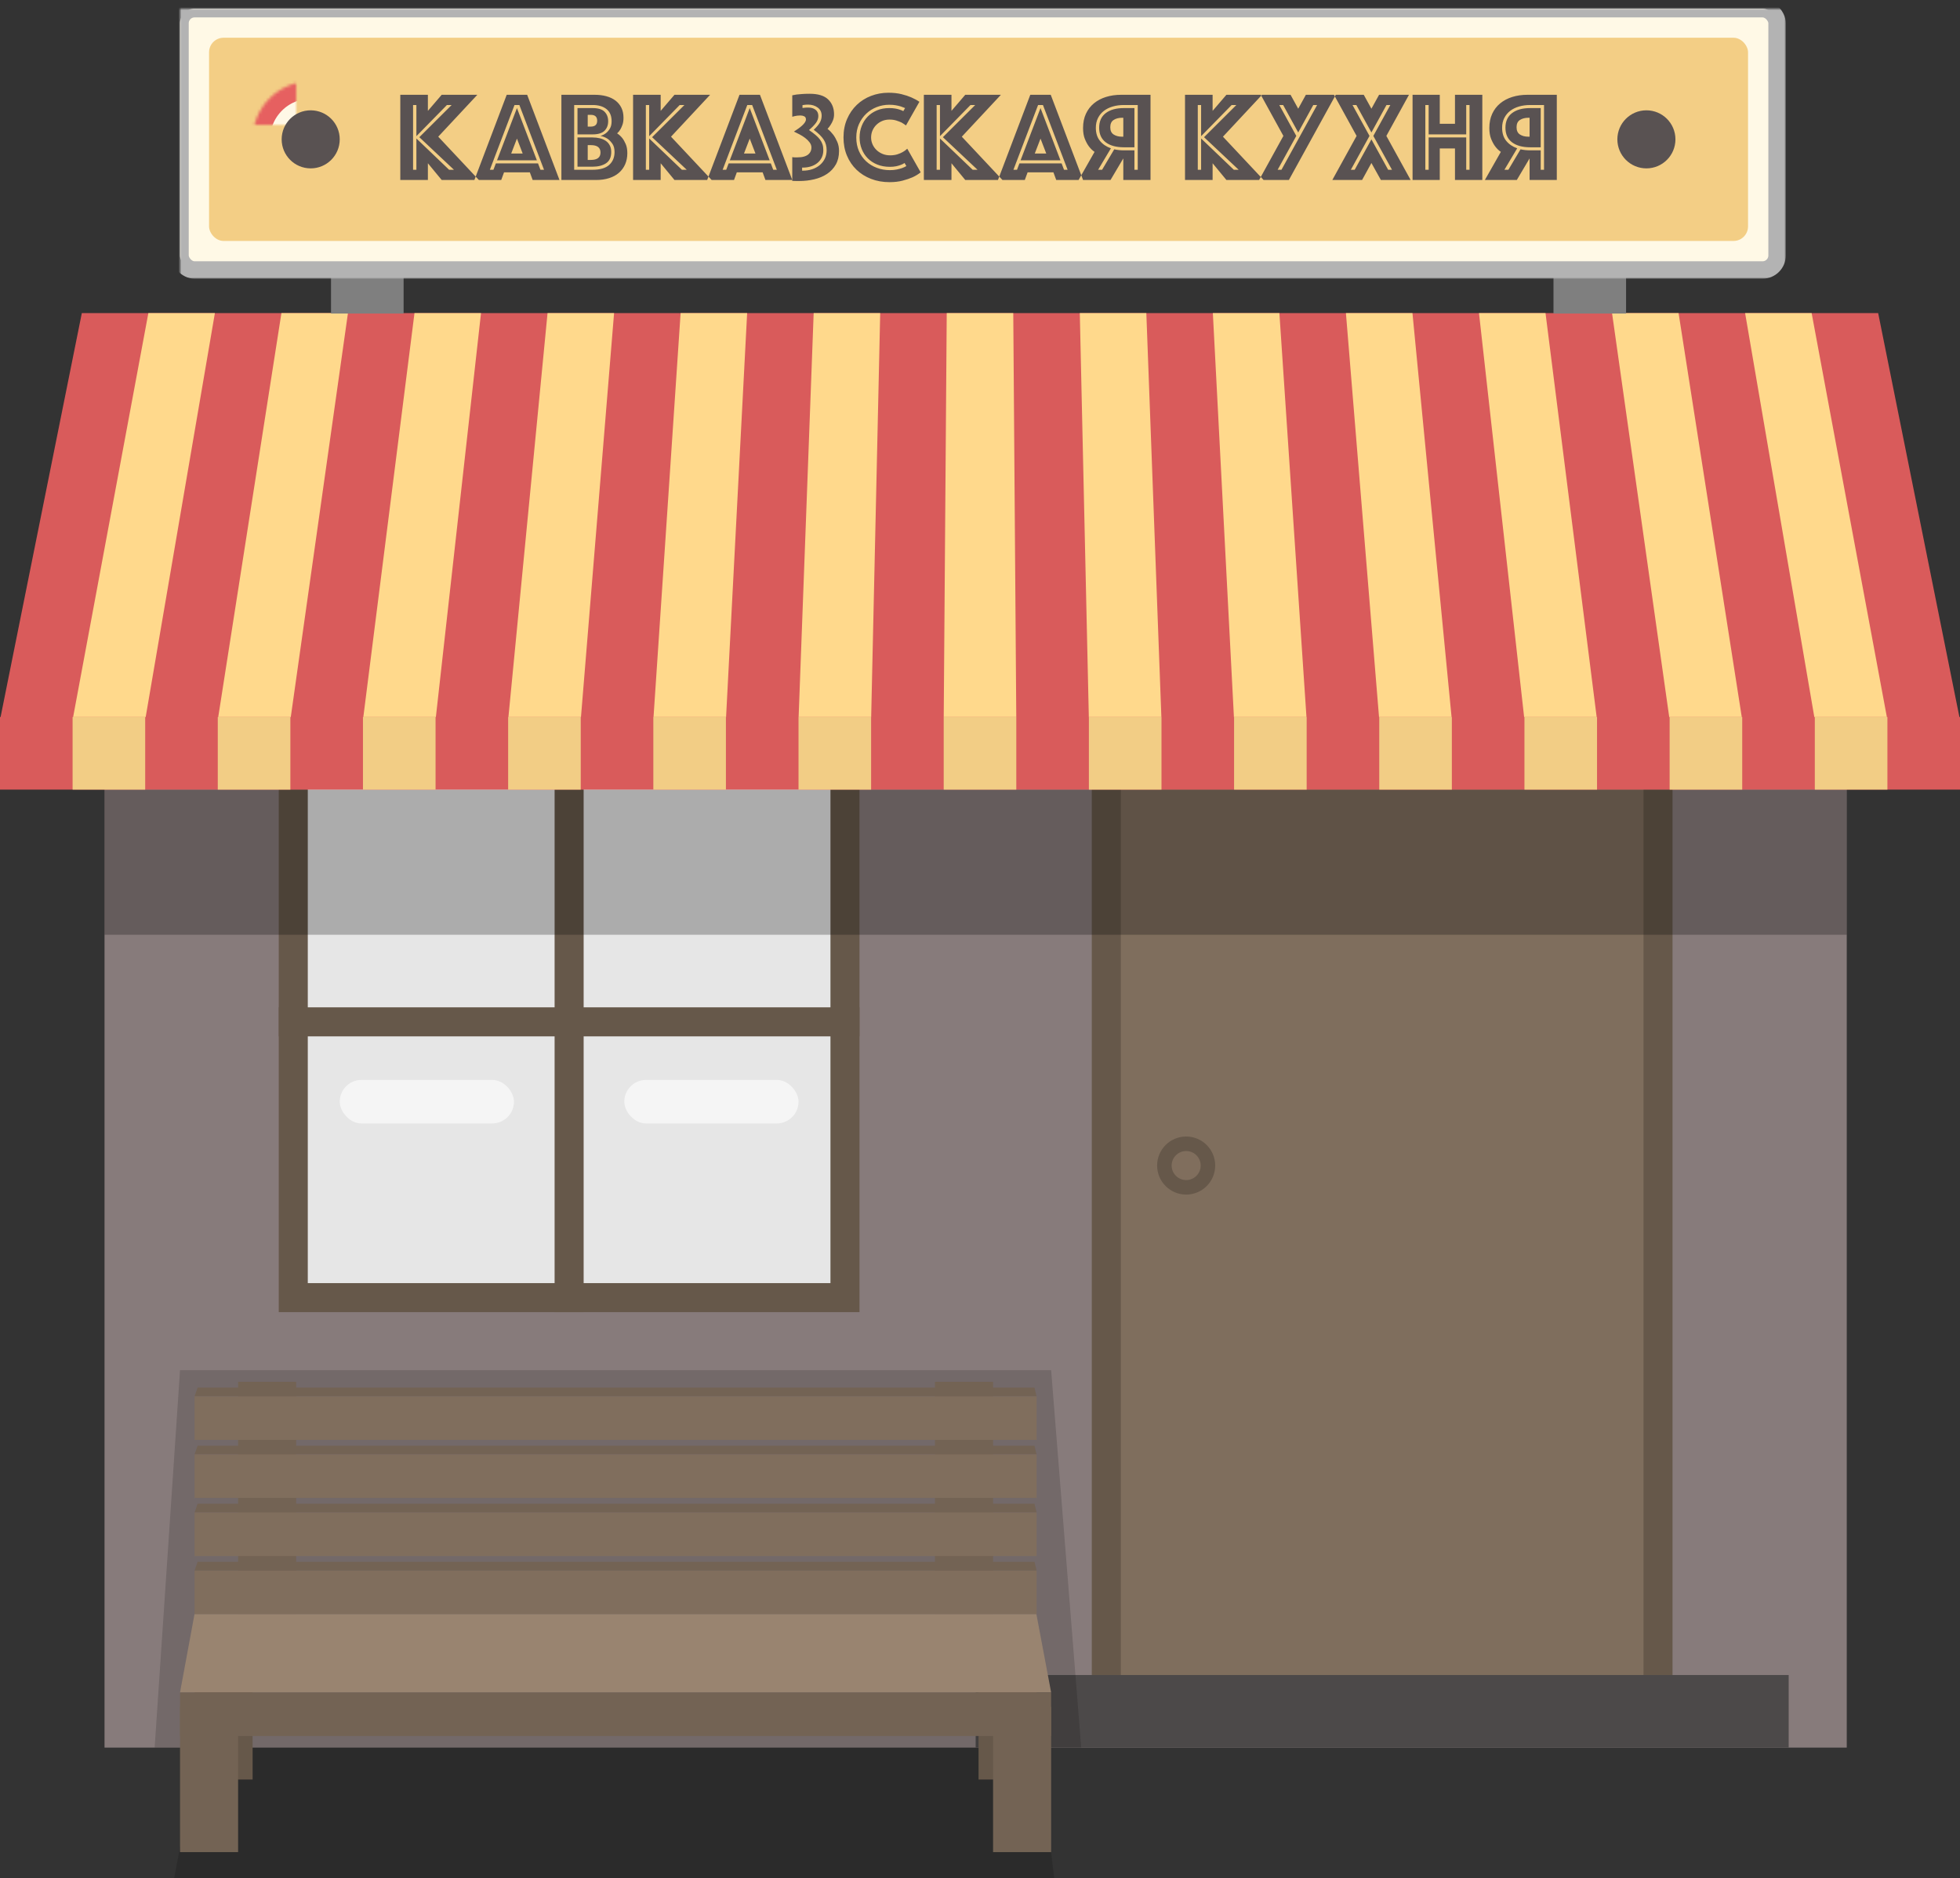 <?xml version="1.0" encoding="UTF-8"?>
<svg width="675px" height="647px" viewBox="0 0 675 647" version="1.1" xmlns="http://www.w3.org/2000/svg" xmlns:xlink="http://www.w3.org/1999/xlink">
    <rect x="0" y="0" width="675" height="647" fill="#333333" stroke="none"/>
    <!-- Generator: Sketch 42 (36781) - http://www.bohemiancoding.com/sketch -->
    <title>cafe</title>
    <desc>Created with Sketch.</desc>
    <defs>
        <rect id="path-1" x="0" y="0" width="550" height="90" rx="5"></rect>
        <mask id="mask-2" maskContentUnits="userSpaceOnUse" maskUnits="objectBoundingBox" x="-3" y="-3" width="556" height="96">
            <rect x="-3" y="-3" width="556" height="96" fill="white"></rect>
            <use xlink:href="#path-1" fill="black"></use>
        </mask>
        <circle id="path-3" cx="45" cy="45" r="20"></circle>
        <mask id="mask-4" maskContentUnits="userSpaceOnUse" maskUnits="objectBoundingBox" x="0" y="0" width="40" height="40" fill="white">
            <use xlink:href="#path-3"></use>
        </mask>
        <circle id="path-5" cx="505" cy="45" r="20"></circle>
        <mask id="mask-6" maskContentUnits="userSpaceOnUse" maskUnits="objectBoundingBox" x="0" y="0" width="40" height="40" fill="white">
            <use xlink:href="#path-5"></use>
        </mask>
    </defs>
    <g id="Page-1" stroke="none" stroke-width="1" fill="none" fill-rule="evenodd">
        <g id="cafe" transform="translate(0, 3)">
            <rect id="Wall" fill="#877B7B" x="36" y="149" width="600" height="450"></rect>
            <g id="Door" transform="translate(336, 209)">
                <rect id="Rectangle" fill="#66584A" x="40" y="0" width="200" height="380"></rect>
                <rect id="Rectangle" fill="#7F6E5D" x="50" y="5" width="180" height="370"></rect>
                <circle id="Oval-2" stroke="#66584A" stroke-width="5" fill="#806E5D" cx="72.5" cy="189.5" r="7.5"></circle>
                <rect id="Rectangle" fill="#4C4949" x="0" y="365" width="280" height="25"></rect>
            </g>
            <g id="Window" transform="translate(96, 249)">
                <rect id="Rectangle" fill="#66584A" x="0" y="0" width="200" height="200"></rect>
                <rect id="Rectangle" fill="#E6E6E6" x="10" y="10" width="180" height="180"></rect>
                <rect id="Rectangle" fill="#66584A" x="95" y="0" width="10" height="200"></rect>
                <rect id="Rectangle" fill="#66584A" x="0" y="95" width="200" height="10"></rect>
                <rect id="Rectangle-4" fill-opacity="0.6" fill="#FFFFFF" x="21" y="120" width="60" height="15" rx="7.5"></rect>
                <rect id="Rectangle-4" fill-opacity="0.6" fill="#FFFFFF" x="119" y="120" width="60" height="15" rx="7.5"></rect>
            </g>
            <rect id="Hood-shadow" fill-opacity="0.25" fill="#000000" x="36" y="269" width="600" height="50"></rect>
            <g id="Hood" transform="translate(0, 104)">
                <polygon id="Rectangle" fill="#D95B5B" points="28.18 0.855 646.82 0.855 674.971 140.855 0.029 140.855"></polygon>
                <polygon id="Rectangle-9" fill="#FFD98C" points="51.092 0.855 74.005 0.855 50.025 140.855 25.027 140.855"></polygon>
                <polygon id="Rectangle-9" fill="#FFD98C" points="96.917 0.855 119.83 0.855 100.02 140.855 75.023 140.855"></polygon>
                <polygon id="Rectangle-9" fill="#FFD98C" points="142.743 0.855 165.655 0.855 150.016 140.855 125.018 140.855"></polygon>
                <polygon id="Rectangle-9" fill="#FFD98C" points="188.568 0.855 211.481 0.855 200.012 140.855 175.014 140.855"></polygon>
                <polygon id="Rectangle-9" fill="#FFD98C" points="234.393 0.855 257.306 0.855 250.008 140.855 225.01 140.855"></polygon>
                <polygon id="Rectangle-9" fill="#FFD98C" points="280.218 0.855 303.131 0.855 300.003 140.855 275.005 140.855"></polygon>
                <polygon id="Rectangle-9" fill="#FFD98C" points="326.044 0.855 348.956 0.855 349.999 140.855 325.001 140.855"></polygon>
                <polygon id="Rectangle-9" fill="#FFD98C" points="371.869 0.855 394.782 0.855 399.995 140.855 374.997 140.855"></polygon>
                <polygon id="Rectangle-9" fill="#FFD98C" points="417.694 0.855 440.607 0.855 449.99 140.855 424.992 140.855"></polygon>
                <polygon id="Rectangle-9" fill="#FFD98C" points="463.519 0.855 486.432 0.855 499.986 140.855 474.988 140.855"></polygon>
                <polygon id="Rectangle-9" fill="#FFD98C" points="509.345 0.855 532.257 0.855 549.982 140.855 524.984 140.855"></polygon>
                <polygon id="Rectangle-9" fill="#FFD98C" points="555.17 0.855 578.083 0.855 599.977 140.855 574.98 140.855"></polygon>
                <polygon id="Rectangle-9" fill="#FFD98C" points="600.995 0.855 623.908 0.855 649.973 140.855 624.975 140.855"></polygon>
                <rect id="Rectangle" fill="#D95B5B" x="0" y="140" width="675" height="25"></rect>
                <rect id="Rectangle-9" fill="#F2CD85" x="25" y="140" width="25" height="25"></rect>
                <rect id="Rectangle-9" fill="#F2CD85" x="75" y="140" width="25" height="25"></rect>
                <rect id="Rectangle-9" fill="#F2CD85" x="125" y="140" width="25" height="25"></rect>
                <rect id="Rectangle-9" fill="#F2CD85" x="175" y="140" width="25" height="25"></rect>
                <rect id="Rectangle-9" fill="#F2CD85" x="225" y="140" width="25" height="25"></rect>
                <rect id="Rectangle-9" fill="#F2CD85" x="275" y="140" width="25" height="25"></rect>
                <rect id="Rectangle-9" fill="#F2CD85" x="325" y="140" width="25" height="25"></rect>
                <rect id="Rectangle-9" fill="#F2CD85" x="375" y="140" width="25" height="25"></rect>
                <rect id="Rectangle-9" fill="#F2CD85" x="425" y="140" width="25" height="25"></rect>
                <rect id="Rectangle-9" fill="#F2CD85" x="475" y="140" width="25" height="25"></rect>
                <rect id="Rectangle-9" fill="#F2CD85" x="525" y="140" width="25" height="25"></rect>
                <rect id="Rectangle-9" fill="#F2CD85" x="575" y="140" width="25" height="25"></rect>
                <rect id="Rectangle-9" fill="#F2CD85" x="625" y="140" width="25" height="25"></rect>
            </g>
            <g id="Banner" transform="translate(62, 0)">
                <rect id="Rectangle-5" fill="#7F7F7F" x="52" y="90" width="25" height="15"></rect>
                <rect id="Rectangle-5" fill="#7F7F7F" x="473" y="90" width="25" height="15"></rect>
                <g id="Rectangle">
                    <use fill="#FFF9E6" fill-rule="evenodd" xlink:href="#path-1"></use>
                    <use stroke="#B3B3B3" mask="url(#mask-2)" stroke-width="6" xlink:href="#path-1"></use>
                </g>
                <rect id="Rectangle" fill="#F3CE85" x="10" y="10" width="530" height="70" rx="5"></rect>
                <path d="M81.4,44.7 L92.664,55.48 L94.336,55.48 L82.412,44.26 L93.544,33.172 L91.916,33.172 L81.4,43.908 L81.4,33.172 L80.256,33.172 L80.256,55.48 L81.4,55.48 L81.4,44.7 Z M75.856,29.652 L85.36,29.652 L85.36,35.196 L90.112,29.652 L102.388,29.652 L88.924,44.084 L102.916,59 L90.112,59 L85.36,53.236 L85.36,59 L75.856,59 L75.856,29.652 Z M112.508,29.652 L119.548,29.652 L130.68,59 L121.44,59 L120.472,56.36 L111.584,56.36 L110.616,59 L101.376,59 L112.508,29.652 Z M118.008,49.892 L116.028,44.744 L114.048,49.892 L118.008,49.892 Z M107.932,55.48 L108.768,53.28 L123.288,53.28 L124.124,55.48 L125.356,55.48 L116.864,33.172 L115.192,33.172 L106.7,55.48 L107.932,55.48 Z M116.028,34.228 L122.892,52.224 L109.164,52.224 L116.028,34.228 Z M131.34,29.652 L142.824,29.652 C144.291,29.652 145.633,29.821 146.85,30.158 C148.067,30.495 149.109,30.994 149.974,31.654 C150.839,32.314 151.514,33.135 151.998,34.118 C152.482,35.101 152.724,36.252 152.724,37.572 C152.724,38.511 152.607,39.31 152.372,39.97 C152.137,40.63 151.888,41.18 151.624,41.62 C151.301,42.148 150.935,42.588 150.524,42.94 C151.169,43.351 151.756,43.879 152.284,44.524 C152.724,45.081 153.127,45.785 153.494,46.636 C153.861,47.487 154.044,48.528 154.044,49.76 C154.044,51.168 153.795,52.444 153.296,53.588 C152.797,54.732 152.086,55.707 151.162,56.514 C150.238,57.321 149.109,57.937 147.774,58.362 C146.439,58.787 144.951,59 143.308,59 L131.34,59 L131.34,29.652 Z M141.46,52.092 C143.689,52.092 144.804,51.241 144.804,49.54 C144.804,47.839 143.689,46.988 141.46,46.988 L140.404,46.988 L140.404,52.092 L141.46,52.092 Z M143.66,38.584 C143.66,37.235 142.927,36.56 141.46,36.56 L140.404,36.56 L140.404,40.608 L141.46,40.608 C142.927,40.608 143.66,39.933 143.66,38.584 Z M142.076,55.48 C144.657,55.48 146.564,54.923 147.796,53.808 C149.028,52.693 149.644,51.212 149.644,49.364 C149.644,48.161 149.387,47.201 148.874,46.482 C148.361,45.763 147.811,45.199 147.224,44.788 C146.491,44.319 145.684,43.996 144.804,43.82 C145.508,43.615 146.139,43.292 146.696,42.852 C147.195,42.471 147.642,41.95 148.038,41.29 C148.434,40.63 148.632,39.787 148.632,38.76 C148.632,36.912 148.045,35.519 146.872,34.58 C145.699,33.641 144.1,33.172 142.076,33.172 L135.74,33.172 L135.74,55.48 L142.076,55.48 Z M136.884,54.424 L136.884,44.348 L142.032,44.348 C142.941,44.348 143.785,44.443 144.562,44.634 C145.339,44.825 146.021,45.118 146.608,45.514 C147.195,45.91 147.657,46.431 147.994,47.076 C148.331,47.721 148.5,48.484 148.5,49.364 C148.5,51.153 147.906,52.444 146.718,53.236 C145.53,54.028 143.968,54.424 142.032,54.424 L136.884,54.424 Z M136.884,43.292 L136.884,34.228 L142.076,34.228 C143.983,34.228 145.354,34.646 146.19,35.482 C147.026,36.318 147.444,37.411 147.444,38.76 C147.444,40.109 147.026,41.202 146.19,42.038 C145.354,42.874 143.983,43.292 142.076,43.292 L136.884,43.292 Z M161.568,44.7 L172.832,55.48 L174.504,55.48 L162.58,44.26 L173.712,33.172 L172.084,33.172 L161.568,43.908 L161.568,33.172 L160.424,33.172 L160.424,55.48 L161.568,55.48 L161.568,44.7 Z M156.024,29.652 L165.528,29.652 L165.528,35.196 L170.28,29.652 L182.556,29.652 L169.092,44.084 L183.084,59 L170.28,59 L165.528,53.236 L165.528,59 L156.024,59 L156.024,29.652 Z M192.676,29.652 L199.716,29.652 L210.848,59 L201.608,59 L200.64,56.36 L191.752,56.36 L190.784,59 L181.544,59 L192.676,29.652 Z M198.176,49.892 L196.196,44.744 L194.216,49.892 L198.176,49.892 Z M188.1,55.48 L188.936,53.28 L203.456,53.28 L204.292,55.48 L205.524,55.48 L197.032,33.172 L195.36,33.172 L186.868,55.48 L188.1,55.48 Z M196.196,34.228 L203.06,52.224 L189.332,52.224 L196.196,34.228 Z M210.848,51.124 C211.171,51.183 211.471,51.212 211.75,51.212 L212.564,51.212 C213.503,51.212 214.287,51.117 214.918,50.926 C215.549,50.735 216.047,50.479 216.414,50.156 C216.781,49.833 217.045,49.474 217.206,49.078 C217.367,48.682 217.448,48.264 217.448,47.824 C217.448,47.208 217.243,46.621 216.832,46.064 C216.421,45.507 215.908,44.993 215.292,44.524 C214.676,44.055 214.016,43.637 213.312,43.27 C212.608,42.903 211.977,42.588 211.42,42.324 C211.919,42.001 212.417,41.664 212.916,41.312 C213.415,40.96 213.862,40.601 214.258,40.234 C214.654,39.867 214.969,39.508 215.204,39.156 C215.439,38.804 215.556,38.467 215.556,38.144 C215.556,37.616 215.358,37.257 214.962,37.066 C214.566,36.875 214.133,36.78 213.664,36.78 C212.931,36.78 212.271,36.853 211.684,37 L210.848,37.22 L210.848,29.828 L212.3,29.564 C212.799,29.505 213.422,29.447 214.17,29.388 C214.918,29.329 215.805,29.3 216.832,29.3 C219.736,29.3 221.863,29.953 223.212,31.258 C224.561,32.563 225.236,34.272 225.236,36.384 C225.236,37.117 225.119,37.785 224.884,38.386 C224.649,38.987 224.385,39.508 224.092,39.948 C223.945,40.212 223.777,40.461 223.586,40.696 C223.395,40.931 223.197,41.165 222.992,41.4 C223.373,41.693 223.725,42.009 224.048,42.346 C224.371,42.683 224.679,43.043 224.972,43.424 C225.471,44.099 225.925,44.905 226.336,45.844 C226.747,46.783 226.952,47.839 226.952,49.012 C226.952,50.831 226.578,52.393 225.83,53.698 C225.082,55.003 224.077,56.074 222.816,56.91 C221.555,57.746 220.095,58.362 218.438,58.758 C216.781,59.154 215.057,59.352 213.268,59.352 L212.234,59.352 C211.838,59.352 211.376,59.337 210.848,59.308 L210.848,51.124 Z M214.5,55.788 C215.644,55.788 216.707,55.627 217.69,55.304 C218.673,54.981 219.538,54.512 220.286,53.896 C221.034,53.28 221.621,52.539 222.046,51.674 C222.471,50.809 222.684,49.819 222.684,48.704 C222.684,47.355 222.347,46.152 221.672,45.096 C220.997,44.04 219.853,42.911 218.24,41.708 C219.325,40.681 220.051,39.809 220.418,39.09 C220.785,38.371 220.968,37.631 220.968,36.868 C220.968,35.636 220.506,34.69 219.582,34.03 C218.658,33.37 217.58,33.04 216.348,33.04 C216.055,33.04 215.791,33.047 215.556,33.062 C215.321,33.077 215.116,33.099 214.94,33.128 L214.368,33.216 L214.368,34.184 C214.544,34.184 214.705,34.169 214.852,34.14 C214.999,34.111 215.204,34.089 215.468,34.074 C215.732,34.059 216.025,34.052 216.348,34.052 C217.375,34.052 218.211,34.301 218.856,34.8 C219.501,35.299 219.824,36.017 219.824,36.956 C219.824,37.807 219.545,38.606 218.988,39.354 C218.431,40.102 217.639,40.916 216.612,41.796 C217.463,42.383 218.203,42.94 218.834,43.468 C219.465,43.996 219.978,44.524 220.374,45.052 C220.77,45.58 221.063,46.137 221.254,46.724 C221.445,47.311 221.54,47.971 221.54,48.704 C221.54,49.672 221.357,50.53 220.99,51.278 C220.623,52.026 220.117,52.657 219.472,53.17 C218.827,53.683 218.079,54.072 217.228,54.336 C216.377,54.6 215.468,54.732 214.5,54.732 L214.236,54.732 L214.236,55.788 L214.5,55.788 Z M234.036,44.348 C234.036,42.94 234.278,41.62 234.762,40.388 C235.246,39.156 235.928,38.085 236.808,37.176 C237.688,36.267 238.759,35.548 240.02,35.02 C241.281,34.492 242.689,34.228 244.244,34.228 C245.007,34.228 245.689,34.279 246.29,34.382 C246.891,34.485 247.397,34.609 247.808,34.756 C248.307,34.903 248.732,35.079 249.084,35.284 L249.7,34.228 C249.231,34.023 248.732,33.832 248.204,33.656 C247.705,33.509 247.133,33.377 246.488,33.26 C245.843,33.143 245.095,33.084 244.244,33.084 C242.748,33.084 241.318,33.348 239.954,33.876 C238.59,34.404 237.387,35.159 236.346,36.142 C235.305,37.125 234.469,38.313 233.838,39.706 C233.207,41.099 232.892,42.647 232.892,44.348 C232.892,46.079 233.193,47.633 233.794,49.012 C234.395,50.391 235.224,51.571 236.28,52.554 C237.336,53.537 238.568,54.292 239.976,54.82 C241.384,55.348 242.88,55.612 244.464,55.612 C245.344,55.612 246.136,55.539 246.84,55.392 C247.544,55.245 248.145,55.084 248.644,54.908 C249.201,54.703 249.7,54.468 250.14,54.204 L249.524,53.148 C249.143,53.412 248.703,53.632 248.204,53.808 C247.764,53.984 247.236,54.138 246.62,54.27 C246.004,54.402 245.285,54.468 244.464,54.468 C242.851,54.468 241.399,54.204 240.108,53.676 C238.817,53.148 237.725,52.429 236.83,51.52 C235.935,50.611 235.246,49.54 234.762,48.308 C234.278,47.076 234.036,45.756 234.036,44.348 Z M228.492,44.348 C228.492,42.001 228.903,39.882 229.724,37.99 C230.545,36.098 231.66,34.477 233.068,33.128 C234.476,31.779 236.119,30.745 237.996,30.026 C239.873,29.307 241.868,28.948 243.98,28.948 C245.652,28.948 247.141,29.109 248.446,29.432 C249.751,29.755 250.873,30.121 251.812,30.532 C252.897,31.001 253.836,31.515 254.628,32.072 L250.008,40.212 C249.539,39.86 249.025,39.523 248.468,39.2 C247.969,38.965 247.375,38.738 246.686,38.518 C245.997,38.298 245.212,38.188 244.332,38.188 C243.423,38.188 242.587,38.349 241.824,38.672 C241.061,38.995 240.394,39.435 239.822,39.992 C239.25,40.549 238.803,41.202 238.48,41.95 C238.157,42.698 237.996,43.497 237.996,44.348 C237.996,45.199 238.165,45.998 238.502,46.746 C238.839,47.494 239.301,48.147 239.888,48.704 C240.475,49.261 241.164,49.701 241.956,50.024 C242.748,50.347 243.613,50.508 244.552,50.508 C245.491,50.508 246.327,50.391 247.06,50.156 C247.793,49.921 248.409,49.657 248.908,49.364 C249.495,49.041 250.008,48.66 250.448,48.22 L255.068,56.36 C254.276,57.005 253.337,57.577 252.252,58.076 C251.313,58.487 250.184,58.868 248.864,59.22 C247.544,59.572 246.033,59.748 244.332,59.748 C242.044,59.748 239.932,59.374 237.996,58.626 C236.06,57.878 234.388,56.829 232.98,55.48 C231.572,54.131 230.472,52.51 229.68,50.618 C228.888,48.726 228.492,46.636 228.492,44.348 Z M261.712,44.7 L272.976,55.48 L274.648,55.48 L262.724,44.26 L273.856,33.172 L272.228,33.172 L261.712,43.908 L261.712,33.172 L260.568,33.172 L260.568,55.48 L261.712,55.48 L261.712,44.7 Z M256.168,29.652 L265.672,29.652 L265.672,35.196 L270.424,29.652 L282.7,29.652 L269.236,44.084 L283.228,59 L270.424,59 L265.672,53.236 L265.672,59 L256.168,59 L256.168,29.652 Z M292.82,29.652 L299.86,29.652 L310.992,59 L301.752,59 L300.784,56.36 L291.896,56.36 L290.928,59 L281.688,59 L292.82,29.652 Z M298.32,49.892 L296.34,44.744 L294.36,49.892 L298.32,49.892 Z M288.244,55.48 L289.08,53.28 L303.6,53.28 L304.436,55.48 L305.668,55.48 L297.176,33.172 L295.504,33.172 L287.012,55.48 L288.244,55.48 Z M296.34,34.228 L303.204,52.224 L289.476,52.224 L296.34,34.228 Z M324.852,37.572 L324.368,37.572 C323.253,37.572 322.307,37.821 321.53,38.32 C320.753,38.819 320.364,39.655 320.364,40.828 C320.364,42.001 320.753,42.837 321.53,43.336 C322.307,43.835 323.253,44.084 324.368,44.084 L324.852,44.084 L324.852,37.572 Z M334.224,59 L324.852,59 L324.852,51.564 L320.452,59 L309.452,59 L314.952,49.32 C314.219,48.821 313.559,48.176 312.972,47.384 C312.473,46.709 312.019,45.866 311.608,44.854 C311.197,43.842 310.992,42.588 310.992,41.092 C310.992,39.244 311.322,37.609 311.982,36.186 C312.642,34.763 313.559,33.568 314.732,32.6 C315.905,31.632 317.291,30.899 318.89,30.4 C320.489,29.901 322.227,29.652 324.104,29.652 L334.224,29.652 L334.224,59 Z M325.072,47.736 C322.403,47.736 320.313,47.164 318.802,46.02 C317.291,44.876 316.536,43.204 316.536,41.004 C316.536,38.804 317.291,37.125 318.802,35.966 C320.313,34.807 322.403,34.228 325.072,34.228 L328.68,34.228 L328.68,47.736 L325.072,47.736 Z M328.68,48.792 L328.68,55.48 L329.824,55.48 L329.824,33.172 L325.072,33.172 C323.693,33.172 322.417,33.341 321.244,33.678 C320.071,34.015 319.051,34.514 318.186,35.174 C317.321,35.834 316.639,36.655 316.14,37.638 C315.641,38.621 315.392,39.743 315.392,41.004 C315.392,42.852 315.861,44.355 316.8,45.514 C317.739,46.673 319,47.531 320.584,48.088 L316.184,55.48 L317.548,55.48 L321.728,48.44 C322.285,48.557 322.835,48.645 323.378,48.704 C323.921,48.763 324.485,48.792 325.072,48.792 L328.68,48.792 Z M351.648,44.7 L362.912,55.48 L364.584,55.48 L352.66,44.26 L363.792,33.172 L362.164,33.172 L351.648,43.908 L351.648,33.172 L350.504,33.172 L350.504,55.48 L351.648,55.48 L351.648,44.7 Z M346.104,29.652 L355.608,29.652 L355.608,35.196 L360.36,29.652 L372.636,29.652 L359.172,44.084 L373.164,59 L360.36,59 L355.608,53.236 L355.608,59 L346.104,59 L346.104,29.652 Z M391.6,33.172 L390.28,33.172 L385.088,42.632 L379.896,33.172 L378.576,33.172 L384.428,43.82 L378.004,55.48 L379.324,55.48 L391.6,33.172 Z M379.984,43.82 L372.196,29.652 L382.448,29.652 L385.088,34.448 L387.728,29.652 L398.024,29.652 L381.876,59 L371.624,59 L379.984,43.82 Z M410.3,45.008 L416.064,55.48 L417.384,55.48 L410.96,43.82 L416.812,33.172 L415.492,33.172 L410.3,42.632 L405.108,33.172 L403.788,33.172 L409.64,43.82 L403.216,55.48 L404.536,55.48 L410.3,45.008 Z M405.196,43.82 L397.408,29.652 L407.66,29.652 L410.3,34.448 L412.94,29.652 L423.236,29.652 L415.448,43.82 L423.808,59 L413.556,59 L410.3,53.148 L407.088,59 L396.836,59 L405.196,43.82 Z M424.468,29.652 L433.84,29.652 L433.84,39.64 L439.076,39.64 L439.076,29.652 L448.492,29.652 L448.492,59 L439.076,59 L439.076,48.132 L433.84,48.132 L433.84,59 L424.468,59 L424.468,29.652 Z M430.012,55.48 L430.012,44.348 L442.948,44.348 L442.948,55.48 L444.092,55.48 L444.092,33.172 L442.948,33.172 L442.948,43.292 L430.012,43.292 L430.012,33.172 L428.868,33.172 L428.868,55.48 L430.012,55.48 Z M464.772,37.572 L464.288,37.572 C463.173,37.572 462.227,37.821 461.45,38.32 C460.673,38.819 460.284,39.655 460.284,40.828 C460.284,42.001 460.673,42.837 461.45,43.336 C462.227,43.835 463.173,44.084 464.288,44.084 L464.772,44.084 L464.772,37.572 Z M474.144,59 L464.772,59 L464.772,51.564 L460.372,59 L449.372,59 L454.872,49.32 C454.139,48.821 453.479,48.176 452.892,47.384 C452.393,46.709 451.939,45.866 451.528,44.854 C451.117,43.842 450.912,42.588 450.912,41.092 C450.912,39.244 451.242,37.609 451.902,36.186 C452.562,34.763 453.479,33.568 454.652,32.6 C455.825,31.632 457.211,30.899 458.81,30.4 C460.409,29.901 462.147,29.652 464.024,29.652 L474.144,29.652 L474.144,59 Z M464.992,47.736 C462.323,47.736 460.233,47.164 458.722,46.02 C457.211,44.876 456.456,43.204 456.456,41.004 C456.456,38.804 457.211,37.125 458.722,35.966 C460.233,34.807 462.323,34.228 464.992,34.228 L468.6,34.228 L468.6,47.736 L464.992,47.736 Z M468.6,48.792 L468.6,55.48 L469.744,55.48 L469.744,33.172 L464.992,33.172 C463.613,33.172 462.337,33.341 461.164,33.678 C459.991,34.015 458.971,34.514 458.106,35.174 C457.241,35.834 456.559,36.655 456.06,37.638 C455.561,38.621 455.312,39.743 455.312,41.004 C455.312,42.852 455.781,44.355 456.72,45.514 C457.659,46.673 458.92,47.531 460.504,48.088 L456.104,55.48 L457.468,55.48 L461.648,48.44 C462.205,48.557 462.755,48.645 463.298,48.704 C463.841,48.763 464.405,48.792 464.992,48.792 L468.6,48.792 Z" id="КАВКАЗСКАЯ-КУХНЯ" fill="#595252"></path>
                <use id="Oval-3" stroke="#E66060" mask="url(#mask-4)" stroke-width="12" fill="#FFF8E6" xlink:href="#path-3"></use>
                <use id="Oval-3" stroke="#E66060" mask="url(#mask-6)" stroke-width="12" fill="#FFF8E6" xlink:href="#path-5"></use>
                <circle id="Oval-3" fill="#595252" cx="45" cy="45" r="10"></circle>
                <circle id="Oval-3" fill="#595252" cx="505" cy="45" r="10"></circle>
            </g>
            <g id="Bench-shadow" transform="translate(53, 469)" fill-opacity="0.15" fill="#000000">
                <polygon id="Rectangle-7" transform="translate(158.513, 152.5) scale(1, -1) translate(-158.513, -152.5) " points="6.959 130 310.066 130 304.715 175 15.557 175"></polygon>
                <polygon id="Rectangle-7" points="9 0 309 0 319.359 130 0.26 130"></polygon>
            </g>
            <g id="Bench" transform="translate(62, 473)">
                <rect id="Rectangle-6" fill="#66584A" x="275" y="87" width="20" height="50"></rect>
                <rect id="Rectangle-6" fill="#66584A" x="5" y="87" width="20" height="50"></rect>
                <rect id="Rectangle-6" fill="#736354" x="20" y="0" width="20" height="80"></rect>
                <rect id="Rectangle-6" fill="#736354" x="0" y="112" width="20" height="50"></rect>
                <rect id="Rectangle-6" fill="#736354" x="280" y="112" width="20" height="50"></rect>
                <rect id="Rectangle-6" fill="#736354" x="260" y="0" width="20" height="80"></rect>
                <polygon id="Rectangle-6" fill="#998470" points="4.991 80 294.917 80 300 107 0 107"></polygon>
                <rect id="Rectangle-6" fill="#806E5D" x="5" y="65" width="290" height="15"></rect>
                <polygon id="Rectangle-6" fill="#736354" points="6.055 62 294.265 62 295 65 5 65"></polygon>
                <polygon id="Rectangle-6" fill="#736354" points="6.055 42 294.265 42 295 45 5 45"></polygon>
                <polygon id="Rectangle-6" fill="#736354" points="6.055 22 294.265 22 295 25 5 25"></polygon>
                <polygon id="Rectangle-6" fill="#736354" points="6.055 2 294.265 2 295 5 5 5"></polygon>
                <rect id="Rectangle-6" fill="#736354" x="0" y="107" width="300" height="15"></rect>
                <rect id="Rectangle-6" fill="#806E5D" x="5" y="45" width="290" height="15"></rect>
                <rect id="Rectangle-6" fill="#806E5D" x="5" y="25" width="290" height="15"></rect>
                <rect id="Rectangle-6" fill="#806E5D" x="5" y="5" width="290" height="15"></rect>
            </g>
        </g>
    </g>
</svg>
